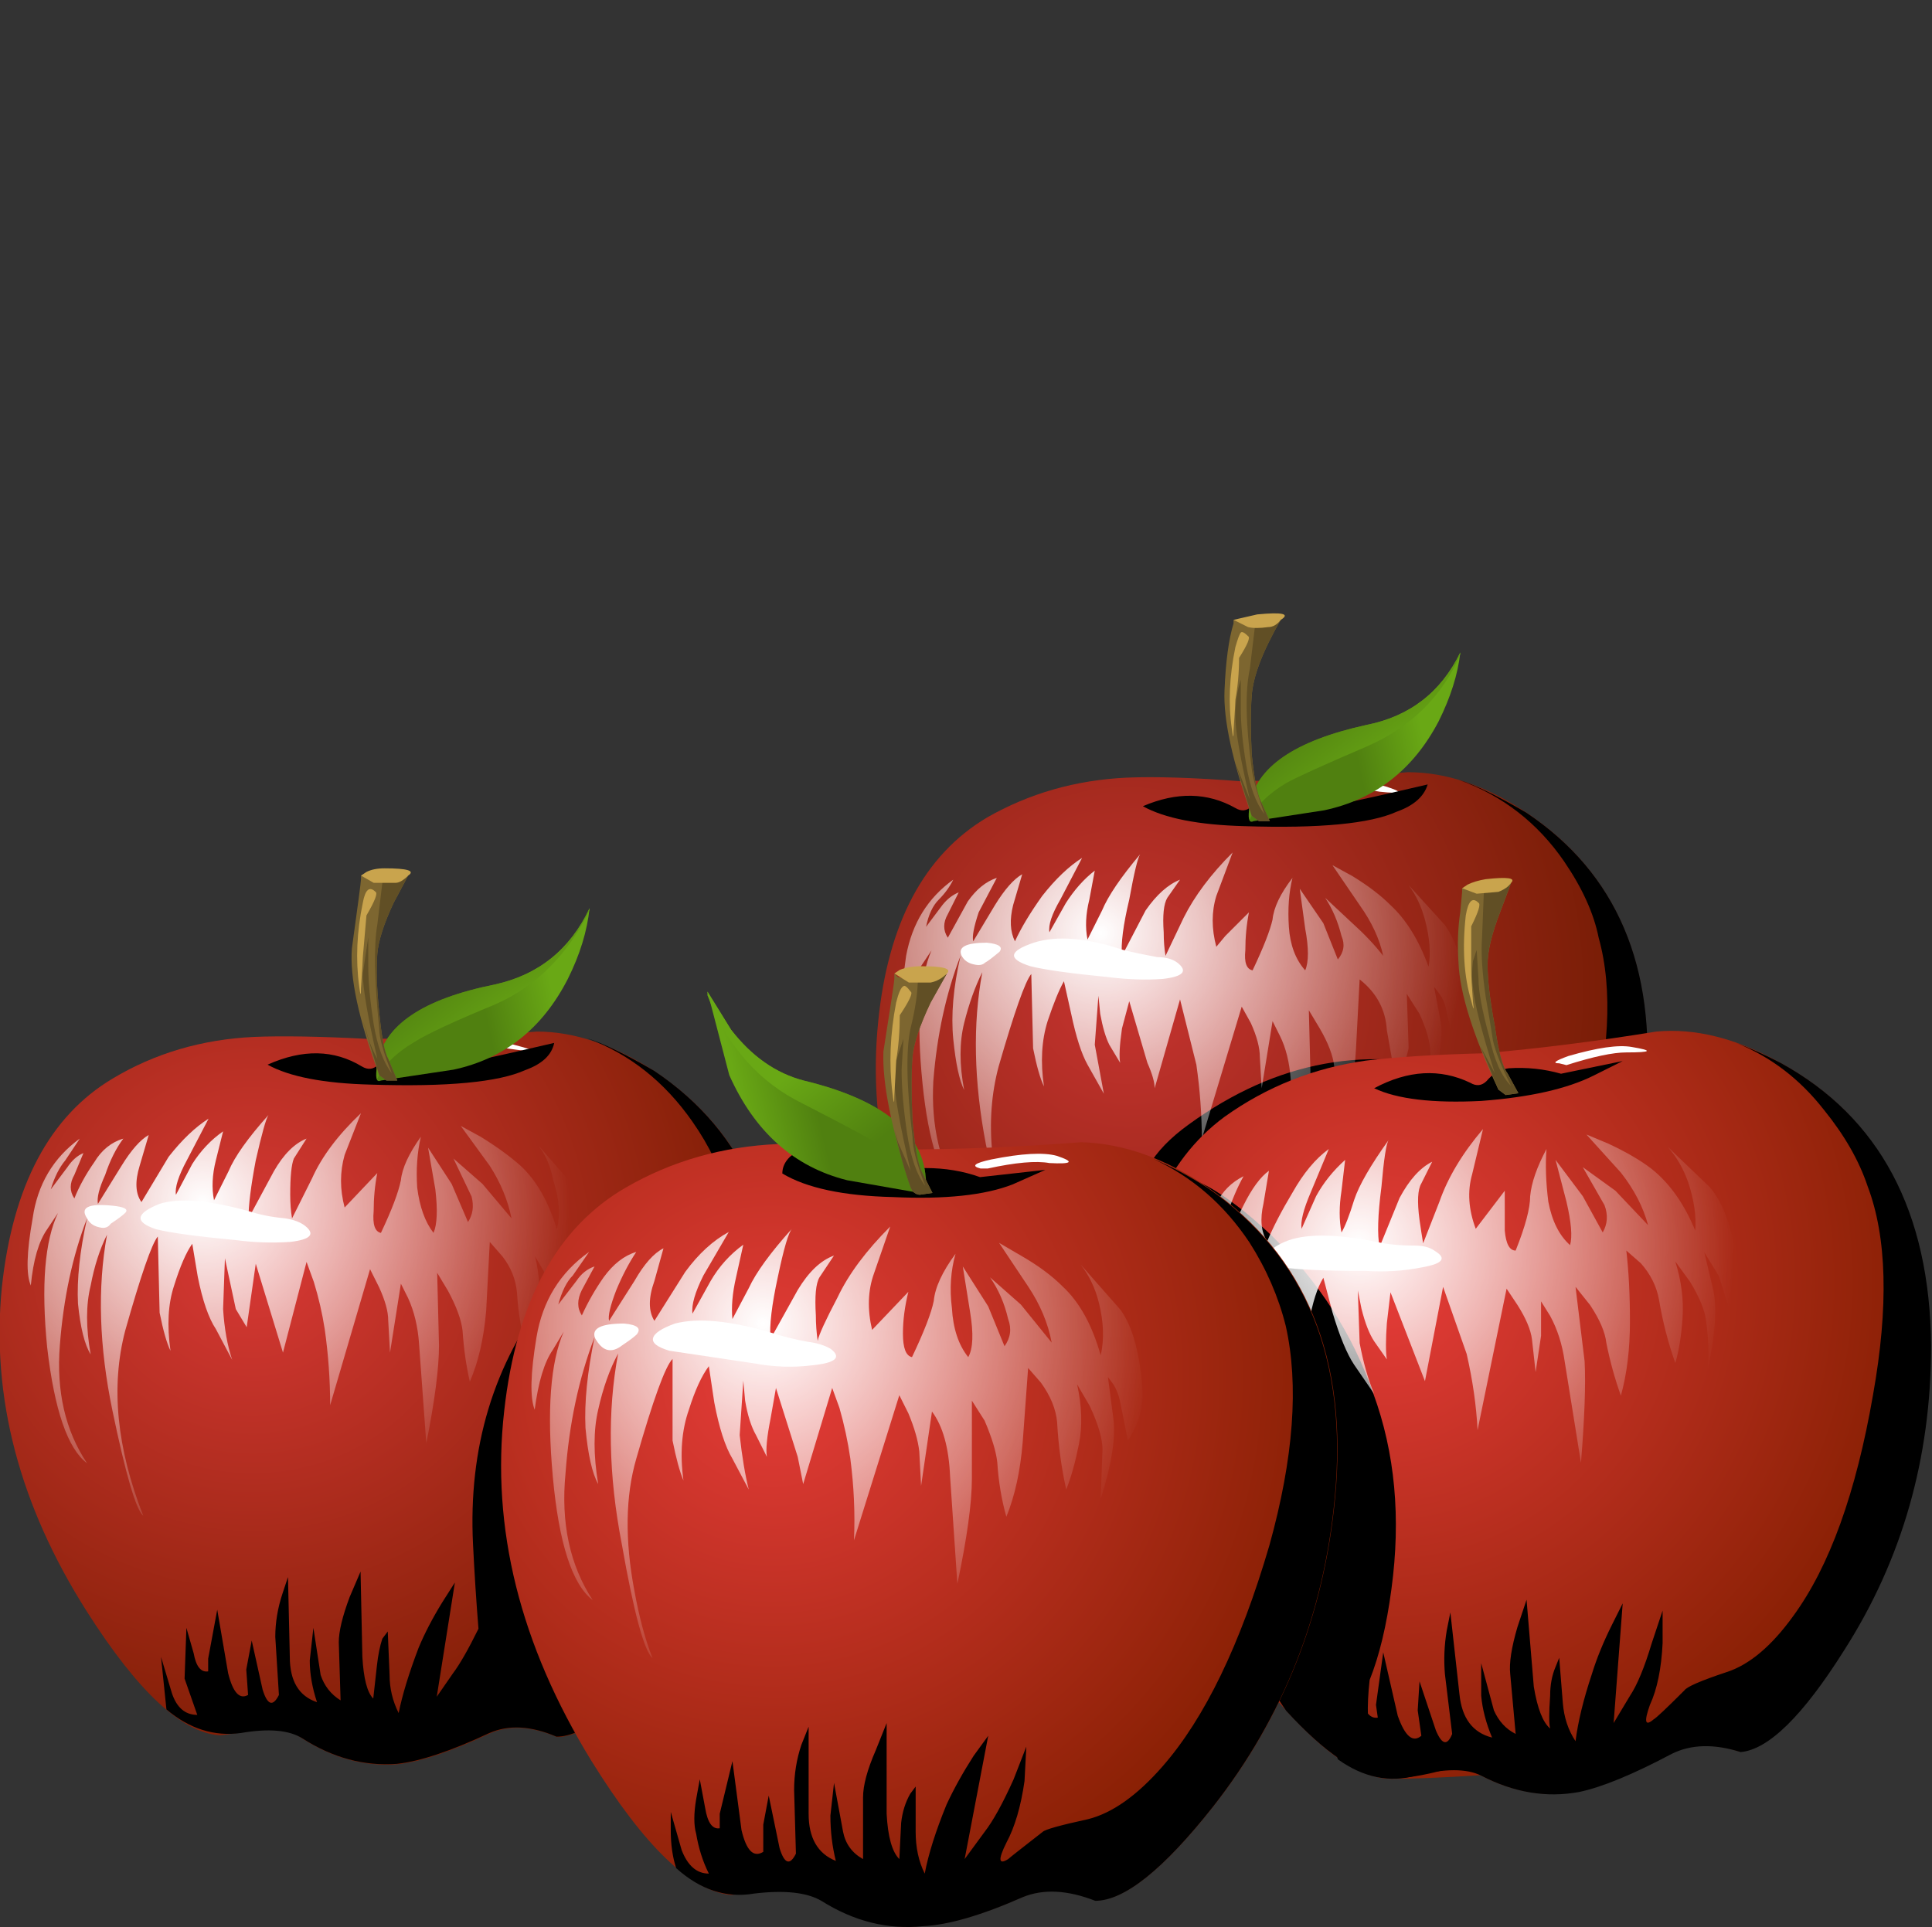 <?xml version='1.0' encoding='utf-8'?>
<svg xmlns="http://www.w3.org/2000/svg" xmlns:xlink="http://www.w3.org/1999/xlink" enable-background="new 0 0 42.6 42.5" version="1.1" viewBox="0 0 42.6 42.5">
<rect x="0" y="0" width="42.6" height="42.5" fill="#333333" stroke="none"/>
<symbol id="ao" viewBox="-0.039 -11.9 16.844 11.9">
			<radialGradient id="af" cx="-1005.7" cy="-1158.5" r="10.833" gradientTransform="matrix(.991 -.133 -.133 -.991 848.91 -1284.5)" gradientUnits="userSpaceOnUse">
			<stop stop-color="#fff" offset="0"/>
			<stop stop-color="#fff" stop-opacity="0" offset="1"/>
		</radialGradient>
		<path d="m15.65-3.55c0.1 0.433 0.083 0.917-0.05 1.45-0.1 0.4-0.267 0.75-0.5 1.05l1.1-1.25c0.333-0.467 0.533-1.2 0.6-2.2 0.034-0.467-0.1-0.933-0.4-1.4l-0.2 1c-0.034 0.2-0.1 0.383-0.2 0.55l-0.15 0.2 0.15-1.15c0.067-0.534-0.05-1.267-0.35-2.2l0.05 1.35c0 0.3-0.117 0.7-0.35 1.2l-0.35 0.6c0.133-0.6 0.15-1.15 0.05-1.65s-0.216-0.917-0.35-1.25c-0.133 0.6-0.217 1.217-0.25 1.85-0.033 0.367-0.183 0.733-0.45 1.1l-0.35 0.4-0.15-2.05c-0.067-0.8-0.217-1.483-0.45-2.05-0.133 0.467-0.216 0.967-0.25 1.5-0.033 0.3-0.15 0.683-0.35 1.15l-0.35 0.55v-2.15c0-0.667-0.133-1.633-0.4-2.9l-0.2 2.95c-0.033 0.8-0.2 1.4-0.5 1.8l-0.3-2.05-0.05 0.95c-0.033 0.3-0.133 0.65-0.3 1.05l-0.25 0.5-1.25-4c0.033 0.733 0 1.483-0.1 2.25-0.067 0.467-0.167 0.933-0.3 1.4l-0.2 0.55-0.8-2.65-0.15 0.75-0.6 1.9-0.15-0.85c-0.1-0.5-0.133-0.85-0.1-1.05l-0.3 0.6c-0.133 0.233-0.233 0.55-0.3 0.95l-0.05 0.55-0.1-1.5c0.066-0.6 0.15-1.1 0.25-1.5l-0.45 0.85c-0.2 0.333-0.367 0.85-0.5 1.55l-0.15 1c-0.2-0.267-0.383-0.667-0.55-1.2-0.2-0.567-0.25-1.217-0.15-1.95-0.1 0.233-0.2 0.6-0.3 1.1v2.25c-0.2-0.2-0.533-1.117-1-2.75-0.3-1.033-0.317-2.25-0.05-3.65 0.133-0.733 0.3-1.35 0.5-1.85-0.233 0.2-0.517 1.25-0.85 3.15-0.367 1.9-0.4 3.65-0.1 5.25-0.233-0.433-0.417-0.95-0.55-1.55-0.133-0.567-0.133-1.25 0-2.05-0.167 0.3-0.283 0.817-0.35 1.55-0.033 0.7 0.05 1.533 0.25 2.5-0.433-1.133-0.7-2.383-0.8-3.75-0.133-1.367 0.117-2.534 0.75-3.5-0.566 0.433-0.933 1.566-1.1 3.4-0.167 1.833-0.066 3.167 0.3 4l-0.3-0.5c-0.233-0.333-0.4-0.883-0.5-1.65-0.133 0.333-0.117 1 0.05 2s0.65 1.783 1.45 2.35l-0.45-0.65c-0.167-0.167-0.3-0.433-0.4-0.8l0.5 0.65c0.133 0.2 0.3 0.333 0.5 0.4l-0.35-0.65c-0.133-0.267-0.133-0.5 0-0.7 0.167 0.367 0.367 0.717 0.6 1.05 0.267 0.367 0.566 0.6 0.9 0.7-0.2-0.3-0.383-0.65-0.55-1.05-0.167-0.433-0.233-0.717-0.2-0.85l0.7 1.1c0.267 0.467 0.534 0.767 0.8 0.9l-0.25-0.9c-0.167-0.467-0.167-0.833 0-1.1l0.85 1.35c0.367 0.5 0.767 0.867 1.2 1.1l-0.7-1.2c-0.233-0.467-0.333-0.817-0.3-1.05l0.5 0.9c0.233 0.4 0.533 0.733 0.9 1l-0.2-0.9c-0.1-0.433-0.133-0.817-0.1-1.15l0.45 0.85c0.2 0.434 0.6 0.983 1.2 1.65-0.1-0.1-0.233-0.55-0.4-1.35-0.167-0.767-0.233-1.333-0.2-1.7l0.75 1.35c0.3 0.5 0.633 0.817 1 0.95l-0.4-0.6c-0.1-0.167-0.133-0.517-0.1-1.05 0-0.233 0.017-0.466 0.05-0.7 0.033 0.167 0.217 0.566 0.55 1.2 0.3 0.633 0.783 1.283 1.45 1.95l-0.45-1.3c-0.167-0.467-0.183-0.983-0.05-1.55l1 1.05c-0.1-0.4-0.15-0.784-0.15-1.15 0-0.4 0.083-0.617 0.25-0.65 0.333 0.7 0.533 1.217 0.6 1.55 0.034 0.367 0.233 0.8 0.6 1.3-0.133-0.467-0.167-0.967-0.1-1.5 0.033-0.567 0.183-1.017 0.45-1.35 0.133 0.233 0.15 0.65 0.05 1.25l-0.2 1.25 0.7-1.1 0.45-1.1c0.167 0.233 0.2 0.483 0.1 0.75-0.1 0.433-0.267 0.817-0.5 1.15l0.85-0.75 0.85-1.05c-0.1 0.534-0.316 1.05-0.65 1.55l-0.8 1.2 0.6-0.35c0.466-0.267 0.85-0.55 1.15-0.85 0.467-0.433 0.817-1.067 1.05-1.9z" clip-rule="evenodd" fill="url(#af)" fill-rule="evenodd"/>
</symbol>
<symbol id="ap" viewBox="0.05 -21.373 18.366 21.172">
		<path d="m16-2.5c-0.696 1.043-1.579 1.81-2.65 2.3 0.5-0.208 1-0.475 1.5-0.8 2.7-1.867 3.867-4.717 3.5-8.55-0.3-3.2-1.417-6.034-3.35-8.5-1.367-1.733-2.45-2.6-3.25-2.6-0.767 0.3-1.433 0.333-2 0.1-1.133-0.5-2.05-0.767-2.75-0.8-0.967-0.1-1.9 0.133-2.8 0.7-0.4 0.233-1.017 0.3-1.85 0.2-0.767-0.133-1.483 0.1-2.15 0.7-0.1 0.3-0.15 0.65-0.15 1.05v0.5l0.3-1.05c0.167-0.433 0.417-0.65 0.75-0.65-0.167 0.333-0.283 0.7-0.35 1.1-0.067 0.233-0.067 0.55 0 0.95l0.1 0.55 0.15-0.8c0.067-0.4 0.2-0.583 0.4-0.55v0.4l0.35 1.45 0.25-1.9c0.133-0.566 0.333-0.767 0.6-0.6v0.75l0.15 0.8 0.3-1.45c0.133-0.433 0.284-0.483 0.45-0.15l-0.05 1.75c0 0.434 0.066 0.85 0.2 1.25l0.2 0.5v-2.4c0-0.667 0.25-1.1 0.75-1.3-0.1 0.4-0.15 0.816-0.15 1.25l0.1 0.9 0.25-1.35c0.067-0.333 0.25-0.583 0.55-0.75v1.7c0 0.333 0.117 0.767 0.35 1.3l0.3 0.75v-2.5c0.033-0.633 0.15-1.05 0.35-1.25l0.05 1c0.033 0.3 0.117 0.567 0.25 0.8l0.15 0.2v-1.25c0-0.433 0.083-0.817 0.25-1.15 0.1 0.533 0.3 1.167 0.6 1.9 0.2 0.433 0.45 0.883 0.75 1.35l0.4 0.55-0.65-3.4 0.55 0.75c0.233 0.3 0.5 0.783 0.8 1.45l0.35 0.9-0.05-0.95c-0.1-0.7-0.267-1.267-0.5-1.7-0.233-0.467-0.216-0.617 0.05-0.45 0.033 0.033 0.35 0.283 0.95 0.75 0.067 0.067 0.483 0.183 1.25 0.35 0.667 0.167 1.35 0.65 2.05 1.45 1.167 1.333 2.15 3.367 2.95 6.1 0.667 2.4 0.817 4.417 0.45 6.05-0.2 0.8-0.533 1.567-1 2.3z" clip-rule="evenodd" fill-rule="evenodd"/>
</symbol>
<symbol id="aq" viewBox="-0.006 -0.55 2.521 0.522">
		<path d="m0.35-0.3c0.8 0.233 1.383 0.316 1.75 0.25 0.6-0.1 0.55-0.15-0.15-0.15-0.367 0-0.917-0.117-1.65-0.35l-0.2 0.05c-0.2 0-0.117 0.067 0.25 0.2z" clip-rule="evenodd" fill="#fff" fill-rule="evenodd"/>
</symbol>
<symbol id="ar" viewBox="0 -1.118 6.85 1.118">
		<path d="m0-0.75c0.933 0.5 1.817 0.55 2.65 0.15 0.167-0.1 0.317-0.083 0.45 0.05 0.167 0.2 0.367 0.316 0.6 0.35 0.5 0.034 0.983-0.017 1.45-0.15l1.7 0.35-0.8-0.4c-0.733-0.367-1.767-0.6-3.1-0.7-1.333-0.067-2.317 0.05-2.95 0.35z" clip-rule="evenodd" fill-rule="evenodd"/>
</symbol>
<symbol id="as" viewBox="-0.029 -11.9 16.074 11.9">
			<radialGradient id="ag" cx="-275.08" cy="-293.51" r="10.369" gradientTransform="matrix(.999 -.035 -.035 -.999 270.1 -306)" gradientUnits="userSpaceOnUse">
			<stop stop-color="#fff" offset="0"/>
			<stop stop-color="#fff" stop-opacity="0" offset="1"/>
		</radialGradient>
		<path d="m15.25-1.6c0.367-0.433 0.617-1.117 0.75-2.05 0.1-0.434 0.033-0.883-0.2-1.35l-0.3 0.95-0.4 0.65 0.25-1.05c0.1-0.5 0.05-1.216-0.15-2.15 0.033 0.367 0.017 0.8-0.05 1.3-0.033 0.3-0.183 0.667-0.45 1.1l-0.4 0.55c0.167-0.533 0.233-1.05 0.2-1.55s-0.1-0.917-0.2-1.25c-0.2 0.567-0.35 1.15-0.45 1.75-0.067 0.367-0.233 0.7-0.5 1l-0.4 0.35c0.066-0.566 0.1-1.217 0.1-1.95 0-0.767-0.083-1.45-0.25-2.05-0.167 0.467-0.3 0.95-0.4 1.45-0.033 0.3-0.183 0.65-0.45 1.05l-0.4 0.5 0.25-2.05c0.034-0.633 0-1.567-0.1-2.8l-0.45 2.8c-0.067 0.467-0.2 0.883-0.4 1.25l-0.25 0.4v-0.95l-0.15-1-0.1 0.9c-0.033 0.267-0.167 0.583-0.4 0.95l-0.3 0.45-0.8-3.9c-0.033 0.667-0.133 1.367-0.3 2.1l-0.65 1.85-0.5-2.6-0.95 2.45-0.1-0.85c-0.033-0.467-0.033-0.8 0-1l-0.35 0.5c-0.133 0.2-0.25 0.5-0.35 0.9l-0.1 0.5 0.05-1.45c0.1-0.533 0.233-1 0.4-1.4l-0.55 0.8c-0.2 0.3-0.4 0.783-0.6 1.45l-0.25 0.95c-0.167-0.267-0.3-0.683-0.4-1.25-0.133-0.533-0.117-1.15 0.05-1.85-0.133 0.2-0.267 0.55-0.4 1.05l-0.25 2.15c-0.167-0.233-0.383-1.15-0.65-2.75-0.3-1.567 0.017-3.283 0.95-5.15-0.233 0.133-0.617 1.1-1.15 2.9-0.533 1.767-0.717 3.417-0.55 4.95l-0.4-1.5c-0.067-0.567 0-1.217 0.2-1.95-0.167 0.267-0.317 0.733-0.45 1.4-0.133 0.7-0.133 1.517 0 2.45-0.333-1.1-0.483-2.317-0.45-3.65s0.383-2.434 1.05-3.3c-0.6 0.4-1.05 1.467-1.35 3.2-0.333 1.733-0.367 3.017-0.1 3.85l-0.25-0.55c-0.167-0.333-0.267-0.867-0.3-1.6-0.167 0.3-0.217 0.933-0.15 1.9 0.067 0.966 0.45 1.75 1.15 2.35l-0.35-0.65c-0.133-0.2-0.25-0.467-0.35-0.8l0.45 0.65c0.133 0.2 0.283 0.35 0.45 0.45l-0.25-0.65c-0.1-0.267-0.083-0.5 0.05-0.7l0.5 1.1c0.167 0.333 0.417 0.583 0.75 0.75-0.167-0.3-0.317-0.65-0.45-1.05-0.1-0.433-0.133-0.717-0.1-0.85l0.55 1.1c0.233 0.467 0.467 0.783 0.7 0.95l-0.15-0.9c-0.1-0.434-0.067-0.784 0.1-1.05 0.167 0.4 0.4 0.85 0.7 1.35 0.3 0.533 0.633 0.933 1 1.2l-0.5-1.2c-0.2-0.467-0.283-0.8-0.25-1l0.4 0.9c0.2 0.367 0.467 0.7 0.8 1l-0.1-0.85c-0.067-0.433-0.067-0.816 0-1.15 0.1 0.167 0.217 0.467 0.35 0.9 0.133 0.4 0.45 0.95 0.95 1.65-0.067-0.1-0.133-0.533-0.2-1.3-0.1-0.767-0.117-1.317-0.05-1.65l0.55 1.35c0.267 0.5 0.566 0.833 0.9 1l-0.3-0.6c-0.1-0.167-0.117-0.5-0.05-1 0.033-0.233 0.067-0.45 0.1-0.65l0.45 1.15c0.233 0.667 0.633 1.333 1.2 2l-0.3-1.25c-0.133-0.467-0.1-0.967 0.1-1.5l0.8 1.05v-1.1c0.033-0.367 0.133-0.55 0.3-0.55 0.267 0.667 0.4 1.167 0.4 1.5 0.034 0.367 0.184 0.8 0.45 1.3-0.033-0.433-0.017-0.917 0.05-1.45 0.1-0.533 0.3-0.933 0.6-1.2 0.067 0.233 0.033 0.633-0.1 1.2l-0.3 1.15 0.75-1 0.55-1c0.133 0.233 0.15 0.483 0.05 0.75l-0.6 1.05 0.9-0.65 0.9-0.95c-0.133 0.5-0.383 0.983-0.75 1.45l-0.95 1.05 0.6-0.25c0.5-0.233 0.9-0.467 1.2-0.7 0.5-0.4 0.9-0.967 1.2-1.7 0.033 0.4-0.033 0.85-0.2 1.35-0.133 0.367-0.316 0.684-0.55 0.95l1.15-1.1z" clip-rule="evenodd" fill="url(#ag)" fill-rule="evenodd"/>
</symbol>
<symbol id="at" viewBox="0 -20.966 16.6 20.716">
		<path d="m12.45-0.8c2.733-1.5 4.117-4.1 4.15-7.8 0-3.1-0.8-5.9-2.4-8.4-1.133-1.8-2.083-2.733-2.85-2.8-0.733 0.233-1.367 0.216-1.9-0.05-1.067-0.566-1.917-0.917-2.55-1.05-0.9-0.167-1.8-0.017-2.7 0.45-0.4 0.2-1 0.2-1.8 0-0.733-0.2-1.45-0.05-2.15 0.45-0.1 0.3-0.167 0.633-0.2 1l-0.05 0.5 0.35-1.05c0.2-0.367 0.483-0.534 0.85-0.5-0.2 0.3-0.367 0.633-0.5 1-0.067 0.233-0.1 0.55-0.1 0.95l0.05 0.5 0.25-0.75c0.1-0.367 0.25-0.533 0.45-0.5l-0.05 0.35 0.2 1.45 0.4-1.75c0.2-0.567 0.417-0.75 0.65-0.55l-0.1 0.7 0.05 0.8 0.45-1.35c0.167-0.4 0.316-0.433 0.45-0.1l-0.2 1.65c-0.034 0.4-0.017 0.8 0.05 1.2l0.1 0.5 0.25-2.25c0.066-0.667 0.367-1.066 0.9-1.2-0.167 0.4-0.267 0.783-0.3 1.15v0.9l0.35-1.3c0.133-0.3 0.333-0.517 0.6-0.65l-0.15 1.65c-0.033 0.3 0.033 0.733 0.2 1.3l0.25 0.75 0.2-2.4c0.1-0.6 0.25-0.983 0.45-1.15-0.033 0.133-0.033 0.433 0 0.9 0 0.3 0.05 0.567 0.15 0.8l0.1 0.25 0.1-1.25c0.033-0.4 0.15-0.75 0.35-1.05 0.067 0.533 0.217 1.15 0.45 1.85 0.133 0.433 0.317 0.883 0.55 1.35l0.3 0.6-0.25-3.3 0.45 0.75c0.2 0.3 0.4 0.783 0.6 1.45l0.3 0.9v-0.9c-0.034-0.7-0.15-1.267-0.35-1.7-0.167-0.467-0.133-0.6 0.1-0.4 0.066 0.033 0.35 0.3 0.85 0.8 0.067 0.1 0.45 0.267 1.15 0.5 0.633 0.2 1.25 0.717 1.85 1.55 1 1.367 1.733 3.4 2.2 6.1 0.433 2.434 0.383 4.35-0.15 5.75-0.233 0.7-0.633 1.4-1.2 2.1-0.667 0.855-1.476 1.472-2.425 1.85 0.391-0.144 0.799-0.327 1.225-0.55z" clip-rule="evenodd" fill-rule="evenodd"/>
</symbol>
<symbol id="au" viewBox="0 -16.457 7 16.457">
		<path d="m1.25-12.15c-0.6 1.767-1.017 5.817-1.25 12.15l0.3-0.15c0.533-0.3 1.117-0.75 1.75-1.35 1.3-1.267 2.233-2.717 2.8-4.35 0.6-1.633 0.767-3.433 0.5-5.4-0.133-1-0.333-1.833-0.6-2.5-0.167-1.5 0.083-2.25 0.75-2.25h1.5l-0.1-0.2c-0.7-0.2-1.267-0.283-1.7-0.25-0.767 0.067-1.684 0.684-2.75 1.85-0.467 0.667-0.867 1.483-1.2 2.45z" clip-rule="evenodd" fill-rule="evenodd"/>
</symbol>
<symbol id="av" viewBox="0 -1.167 7.9 1.167">
		<path d="m0-0.6c0.967 0.434 1.833 0.417 2.6-0.05 0.167-0.1 0.316-0.083 0.45 0.05 0.167 0.167 0.367 0.25 0.6 0.25 0.5 0 0.967-0.083 1.4-0.25 0.2 0 1.15 0.2 2.85 0.6-0.067-0.333-0.333-0.583-0.8-0.75-0.733-0.333-2.15-0.467-4.25-0.4-1.3 0.033-2.25 0.217-2.85 0.55z" clip-rule="evenodd" fill-rule="evenodd"/>
</symbol>
<symbol id="aw" viewBox="0.011 -11.1 15.644 11.1">
			<radialGradient id="ah" cx="-924.86" cy="-1053.3" r="10.1" gradientTransform="matrix(.993 -.121 -.121 -.993 795.77 -1160.3)" gradientUnits="userSpaceOnUse">
			<stop stop-color="#fff" offset="0"/>
			<stop stop-color="#fff" stop-opacity="0" offset="1"/>
		</radialGradient>
		<path d="m15.65-4.1c0.033-0.4-0.083-0.833-0.35-1.3l-0.15 0.95-0.35 0.7 0.15-1.1c0.066-0.467-0.034-1.15-0.3-2.05l0.05 1.25c0 0.3-0.117 0.667-0.35 1.1l-0.35 0.6c0.133-0.566 0.15-1.083 0.05-1.55l-0.25-1.2c-0.167 0.6-0.267 1.184-0.3 1.75-0.033 0.367-0.167 0.7-0.4 1l-0.35 0.4-0.1-1.9c-0.066-0.767-0.217-1.417-0.45-1.95-0.1 0.433-0.167 0.9-0.2 1.4-0.033 0.3-0.167 0.667-0.4 1.1l-0.3 0.5 0.05-2c0-0.633-0.117-1.533-0.35-2.7l-0.2 2.75c-0.033 0.467-0.133 0.883-0.3 1.25l-0.2 0.4-0.3-1.9-0.05 0.9c0 0.233-0.083 0.534-0.25 0.9l-0.25 0.5-1.1-3.75c0 0.7-0.05 1.4-0.15 2.1-0.067 0.434-0.167 0.867-0.3 1.3l-0.2 0.55-0.65-2.5-0.75 2.45-0.25-1.75-0.3 0.5-0.3 1.4-0.05-1.4c0.033-0.533 0.117-1 0.25-1.4l-0.45 0.85c-0.2 0.3-0.367 0.783-0.5 1.45l-0.15 0.9c-0.167-0.233-0.333-0.617-0.5-1.15-0.167-0.5-0.2-1.1-0.1-1.8-0.1 0.2-0.2 0.55-0.3 1.05l-0.05 2.1c-0.167-0.2-0.467-1.067-0.9-2.6-0.4-1.533-0.233-3.233 0.5-5.1-0.2 0.167-0.483 1.133-0.85 2.9s-0.417 3.383-0.15 4.85c-0.2-0.4-0.35-0.867-0.45-1.4-0.133-0.533-0.133-1.167 0-1.9-0.167 0.267-0.283 0.733-0.35 1.4-0.033 0.667 0.05 1.45 0.25 2.35-0.4-1.033-0.65-2.2-0.75-3.5-0.1-1.267 0.15-2.35 0.75-3.25-0.533 0.4-0.9 1.467-1.1 3.2-0.167 1.7-0.066 2.934 0.3 3.7l-0.3-0.45c-0.233-0.333-0.383-0.85-0.45-1.55-0.133 0.3-0.117 0.917 0.05 1.85 0.133 0.933 0.567 1.667 1.3 2.2l-0.4-0.6c-0.167-0.2-0.3-0.467-0.4-0.8l0.45 0.6c0.133 0.2 0.283 0.333 0.45 0.4l-0.25-0.6c-0.133-0.233-0.133-0.45 0-0.65 0.133 0.333 0.317 0.667 0.55 1 0.2 0.333 0.467 0.55 0.8 0.65-0.2-0.267-0.367-0.6-0.5-1-0.167-0.367-0.233-0.633-0.2-0.8l0.65 1.05c0.267 0.433 0.517 0.717 0.75 0.85l-0.25-0.85c-0.133-0.433-0.117-0.767 0.05-1l0.75 1.25c0.367 0.467 0.733 0.817 1.1 1.05l-0.6-1.15c-0.233-0.433-0.333-0.75-0.3-0.95l0.45 0.85c0.233 0.367 0.517 0.667 0.85 0.9l-0.2-0.8c-0.1-0.4-0.117-0.767-0.05-1.1l0.4 0.8c0.167 0.4 0.534 0.917 1.1 1.55-0.067-0.1-0.183-0.517-0.35-1.25-0.133-0.7-0.2-1.233-0.2-1.6l0.7 1.3c0.267 0.467 0.567 0.767 0.9 0.9l-0.35-0.55c-0.067-0.167-0.1-0.5-0.1-1 0-0.233 0.017-0.45 0.05-0.65l0.55 1.1c0.267 0.6 0.717 1.2 1.35 1.8l-0.45-1.15c-0.133-0.467-0.133-0.95 0-1.45l0.9 0.95c-0.066-0.333-0.1-0.684-0.1-1.05-0.033-0.367 0.034-0.566 0.2-0.6 0.3 0.633 0.483 1.117 0.55 1.45 0.034 0.333 0.217 0.733 0.55 1.2-0.1-0.434-0.133-0.9-0.1-1.4 0.067-0.533 0.217-0.95 0.45-1.25 0.1 0.233 0.117 0.633 0.05 1.2l-0.2 1.15 0.65-1 0.45-1.05c0.133 0.2 0.167 0.433 0.1 0.7l-0.5 1.05 0.8-0.7 0.8-0.95c-0.1 0.5-0.3 0.983-0.6 1.45l-0.8 1.1 0.55-0.3c0.433-0.267 0.8-0.533 1.1-0.8 0.433-0.4 0.767-0.983 1-1.75 0.1 0.4 0.066 0.85-0.1 1.35-0.067 0.367-0.2 0.684-0.4 0.95l1-1.15c0.367-0.5 0.55-1.183 0.55-2.05z" clip-rule="evenodd" fill="url(#ah)" fill-rule="evenodd"/>
</symbol>
<symbol id="ax" viewBox="0 -20.011 16.998 20.011">
		<path d="m13.6-0.9c2.533-1.7 3.65-4.333 3.35-7.9-0.233-3-1.233-5.65-3-7.95-1.267-1.667-2.284-2.5-3.05-2.5-0.7 0.3-1.316 0.333-1.85 0.1-1.067-0.5-1.917-0.783-2.55-0.85-0.9-0.067-1.767 0.167-2.6 0.7-0.367 0.233-0.933 0.283-1.7 0.15-0.733-0.1-1.417 0.117-2.05 0.65l-0.15 1.45 0.3-1c0.133-0.4 0.367-0.6 0.7-0.6l-0.35 1 0.05 1.4 0.2-0.7c0.067-0.367 0.2-0.533 0.4-0.5v0.35l0.25 1.35 0.3-1.75c0.133-0.533 0.316-0.733 0.55-0.6l-0.05 0.7 0.15 0.8 0.3-1.35c0.133-0.433 0.284-0.483 0.45-0.15l-0.1 1.6c0 0.4 0.067 0.8 0.2 1.2l0.15 0.45 0.05-2.2c0-0.667 0.25-1.083 0.75-1.25-0.133 0.4-0.2 0.783-0.2 1.15l0.1 0.9 0.2-1.3c0.1-0.3 0.283-0.534 0.55-0.7l-0.05 1.6c0 0.3 0.1 0.717 0.3 1.25l0.3 0.7 0.05-2.35c0.034-0.6 0.133-0.983 0.3-1.15l0.1 0.9c0.033 0.3 0.083 0.55 0.15 0.75l0.15 0.2 0.05-1.2c0-0.367 0.083-0.717 0.25-1.05 0.1 0.5 0.284 1.1 0.55 1.8 0.167 0.4 0.383 0.816 0.65 1.25l0.35 0.55-0.5-3.15 0.45 0.65c0.188 0.25 0.421 0.659 0.7 1.225-0.06 0.743-0.11 1.518-0.15 2.325-0.133 2.667 0.567 4.983 2.1 6.95 0.633 0.8 1.583 0.533 2.85-0.8 0.667-0.667 1.25-1.417 1.75-2.25 0.567 2.267 0.684 4.15 0.35 5.65-0.2 0.733-0.533 1.433-1 2.1-0.767 1.1-1.733 1.867-2.9 2.3 0.433-0.133 1.05-0.433 1.85-0.9z" clip-rule="evenodd" fill-rule="evenodd"/>
</symbol>
<symbol id="ay" viewBox="-0.012 -0.35 2.641 0.356">
		<path d="m2.1-0.05c0.767-0.2 0.7-0.233-0.2-0.1-0.333 0.033-0.867-0.033-1.6-0.2l-0.2 0.05c-0.1 0-0.133 0.017-0.1 0.05 0.067 0.033 0.2 0.067 0.4 0.1 0.767 0.167 1.333 0.2 1.7 0.1z" clip-rule="evenodd" fill="#fff" fill-rule="evenodd"/>
</symbol>
<symbol id="az" viewBox="0.005 -0.4 2.576 0.406">
		<path d="m2.25-0.05c0.5-0.167 0.433-0.233-0.2-0.2-0.367 0.067-0.933 0.017-1.7-0.15h-0.2c-0.267 0.066-0.167 0.15 0.3 0.25 0.833 0.167 1.433 0.2 1.8 0.1z" clip-rule="evenodd" fill="#fff" fill-rule="evenodd"/>
</symbol>
<symbol id="ba" viewBox="0 -1.167 7.85 1.167">
		<path d="m0-0.6c0.933 0.4 1.783 0.383 2.55-0.05 0.167-0.1 0.317-0.083 0.45 0.05 0.167 0.167 0.367 0.25 0.6 0.25 0.5 0 0.967-0.083 1.4-0.25 0.2 0 1.15 0.2 2.85 0.6-0.1-0.333-0.383-0.583-0.85-0.75-0.733-0.333-2.133-0.467-4.2-0.4-1.267 0.033-2.2 0.217-2.8 0.55z" clip-rule="evenodd" fill-rule="evenodd"/>
</symbol>
<symbol id="bb" viewBox="-0.014 -10.9 15.57 10.9">
			<radialGradient id="ai" cx="-923.63" cy="-1051.6" r="10.022" gradientTransform="matrix(.993 -.121 -.12 -.981 796.43 -1145.6)" gradientUnits="userSpaceOnUse">
			<stop stop-color="#fff" offset="0"/>
			<stop stop-color="#fff" stop-opacity="0" offset="1"/>
		</radialGradient>
		<path d="m15.55-4.05c0.034-0.4-0.083-0.817-0.35-1.25l-0.2 0.9c-0.033 0.2-0.1 0.367-0.2 0.5l-0.15 0.2 0.2-1.05c0.033-0.5-0.083-1.183-0.35-2.05 0.067 0.367 0.083 0.783 0.05 1.25 0 0.3-0.1 0.667-0.3 1.1l-0.35 0.55 0.05-1.5-0.3-1.2-0.3 1.7c-0.033 0.566-0.283 1.033-0.75 1.4l-0.1-1.9c-0.033-0.7-0.167-1.333-0.4-1.9-0.1 0.433-0.167 0.9-0.2 1.4-0.033 0.3-0.167 0.65-0.4 1.05l-0.3 0.5 0.05-1.95c-0.033-0.6-0.15-1.483-0.35-2.65l-0.2 2.7c-0.034 0.467-0.133 0.867-0.3 1.2l-0.2 0.4-0.3-1.85-0.05 0.85c0 0.267-0.083 0.583-0.25 0.95l-0.25 0.45-1.1-3.65c0 0.667-0.05 1.35-0.15 2.05l-0.45 1.8-0.7-2.45c0 0.167-0.067 0.4-0.2 0.7l-0.5 1.7-0.2-0.75c-0.067-0.467-0.083-0.783-0.05-0.95l-0.3 0.5c-0.1 0.2-0.183 0.483-0.25 0.85l-0.05 0.5-0.1-1.35 0.25-1.35-0.45 0.8c-0.167 0.3-0.317 0.767-0.45 1.4l-0.2 0.9c-0.133-0.233-0.283-0.6-0.45-1.1-0.167-0.533-0.2-1.133-0.1-1.8-0.1 0.2-0.2 0.55-0.3 1.05l-0.05 2.05c-0.167-0.2-0.467-1.05-0.9-2.55-0.4-1.5-0.233-3.167 0.5-5-0.2 0.167-0.483 1.117-0.85 2.85-0.333 1.733-0.367 3.317-0.1 4.75-0.2-0.4-0.367-0.867-0.5-1.4s-0.133-1.15 0-1.85c-0.133 0.267-0.233 0.733-0.3 1.4-0.066 0.667 0 1.433 0.2 2.3-0.4-1.033-0.65-2.183-0.75-3.45-0.067-1.233 0.183-2.3 0.75-3.2-0.533 0.433-0.883 1.483-1.05 3.15s-0.083 2.883 0.25 3.65l-0.3-0.45c-0.2-0.333-0.35-0.85-0.45-1.55-0.1 0.3-0.083 0.917 0.05 1.85 0.167 0.9 0.6 1.6 1.3 2.1-0.1-0.2-0.233-0.383-0.4-0.55s-0.283-0.417-0.35-0.75l0.45 0.6c0.133 0.167 0.283 0.283 0.45 0.35l-0.3-0.6c-0.133-0.233-0.133-0.45 0-0.65l0.55 1c0.233 0.333 0.5 0.55 0.8 0.65l-0.5-0.95c-0.133-0.4-0.184-0.667-0.15-0.8l0.6 1c0.267 0.433 0.517 0.717 0.75 0.85l-0.25-0.85c-0.1-0.4-0.083-0.733 0.05-1 0.167 0.367 0.417 0.783 0.75 1.25 0.367 0.467 0.733 0.817 1.1 1.05l-0.6-1.15c-0.233-0.4-0.333-0.7-0.3-0.9l0.45 0.8c0.233 0.367 0.5 0.667 0.8 0.9l-0.15-0.8c-0.1-0.4-0.117-0.767-0.05-1.1l0.4 0.8c0.167 0.4 0.517 0.917 1.05 1.55-0.066-0.1-0.167-0.517-0.3-1.25-0.167-0.7-0.233-1.217-0.2-1.55l0.65 1.25c0.3 0.433 0.617 0.717 0.95 0.85l-0.35-0.5c-0.1-0.167-0.133-0.483-0.1-0.95 0-0.233 0.017-0.45 0.05-0.65l0.5 1.05c0.3 0.6 0.75 1.2 1.35 1.8l-0.45-1.2c-0.133-0.433-0.133-0.9 0-1.4l0.25 0.3 0.65 0.65c-0.066-0.333-0.1-0.684-0.1-1.05-0.034-0.333 0.033-0.517 0.2-0.55 0.3 0.633 0.483 1.1 0.55 1.4 0.033 0.333 0.216 0.717 0.55 1.15-0.1-0.4-0.133-0.85-0.1-1.35s0.184-0.9 0.45-1.2c0.1 0.233 0.1 0.617 0 1.15l-0.15 1.1 0.65-0.95 0.4-1c0.167 0.2 0.2 0.417 0.1 0.65-0.1 0.4-0.25 0.75-0.45 1.05l0.75-0.7c0.333-0.3 0.617-0.6 0.85-0.9-0.1 0.467-0.317 0.934-0.65 1.4l-0.75 1.1 0.55-0.3c0.434-0.267 0.783-0.533 1.05-0.8 0.433-0.4 0.783-0.966 1.05-1.7 0.067 0.367 0.033 0.8-0.1 1.3-0.1 0.367-0.25 0.684-0.45 0.95l1-1.1c0.333-0.467 0.533-1.15 0.6-2.05z" clip-rule="evenodd" fill="url(#ai)" fill-rule="evenodd"/>
</symbol>
<symbol id="bc" viewBox="0 -19.624 16.848 19.624">
		<path d="m8.375-17.75c0.122 0.138 0.263 0.289 0.425 0.45-0.047 0.029-0.098 0.063-0.15 0.1-0.029-0.092-0.063-0.175-0.1-0.25-0.064-0.128-0.123-0.228-0.175-0.3zm-0.2 0.85c-0.169 0.107-0.336 0.216-0.5 0.325l-0.175-1.225 0.5 0.65c0.054 0.072 0.112 0.155 0.175 0.25zm-2.675 0.2c0.033-0.6 0.133-0.983 0.3-1.15l0.1 0.9c0.033 0.267 0.083 0.5 0.15 0.7l0.15 0.25 0.05-1.2c0-0.367 0.083-0.7 0.25-1 0.1 0.467 0.283 1.034 0.55 1.7 0.036 0.086 0.078 0.169 0.125 0.25-0.588 0.393-1.155 0.792-1.7 1.2l0.025-1.65zm8 15.8c2.5-1.667 3.6-4.25 3.3-7.75-0.233-2.934-1.216-5.533-2.95-7.8-1.267-1.6-2.267-2.4-3-2.4-0.7 0.267-1.317 0.283-1.85 0.05-1.067-0.467-1.917-0.733-2.55-0.8-0.9-0.1-1.767 0.117-2.6 0.65-0.333 0.233-0.9 0.284-1.7 0.15-0.7-0.1-1.367 0.117-2 0.65l-0.15 1.4 0.3-0.95c0.133-0.4 0.367-0.6 0.7-0.6l-0.35 1 0.05 1.35 0.2-0.7c0.067-0.367 0.184-0.533 0.35-0.5v0.35l0.3 1.35 0.25-1.7c0.133-0.533 0.333-0.733 0.6-0.6l-0.05 0.7 0.15 0.75 0.3-1.3c0.133-0.4 0.267-0.45 0.4-0.15l-0.05 1.6c0 0.4 0.05 0.783 0.15 1.15l0.15 0.45 0.05-2.2c0-0.633 0.25-1.033 0.75-1.2-0.1 0.4-0.15 0.784-0.15 1.15l0.05 0.85 0.25-1.25c0.067-0.3 0.233-0.533 0.5-0.7v1.55c-0.033 0.3 0.05 0.717 0.25 1.25l0.1 0.2c-0.137 0.102-0.271 0.202-0.4 0.3-2.467 1.934-2.684 3.633-0.65 5.1 2.433 1.767 5 2.233 7.7 1.4 1.333-0.4 2.434-0.983 3.3-1.75 0.6 2.233 0.7 4.067 0.3 5.5-0.133 0.667-0.45 1.367-0.95 2.1-0.733 1.067-1.7 1.817-2.9 2.25 0.433-0.133 1.05-0.433 1.85-0.9z" clip-rule="evenodd" fill-rule="evenodd"/>
</symbol>
<symbol id="bd" viewBox="0.017 -0.35 2.399 0.356">
		<path d="m2.05-0.05c0.533-0.167 0.483-0.217-0.15-0.15-0.333 0.067-0.867 0.017-1.6-0.15h-0.2c-0.167 0.033-0.083 0.1 0.25 0.2 0.767 0.167 1.333 0.2 1.7 0.1z" clip-rule="evenodd" fill="#fff" fill-rule="evenodd"/>
</symbol>
<symbol id="bj" viewBox="0 -1.268 7.25 1.238">
		<path d="m7.25-0.5l-0.9-0.4c-0.767-0.3-1.867-0.417-3.3-0.35-1.367 0.033-2.383 0.25-3.05 0.65 0 0.167 0.067 0.317 0.2 0.45 0.2 0.2 0.55 0.15 1.05-0.15 0.2-0.133 0.617-0.2 1.25-0.2 0.333 0 0.817 0.017 1.45 0.05 0.533 0 1.033-0.083 1.5-0.25l1.8 0.2z" clip-rule="evenodd" fill-rule="evenodd"/>
</symbol>
		<radialGradient id="aj" cx="30.516" cy="-11.79" r="15.212" gradientTransform="matrix(.618 .509 .508 -.616 11.983 -.998)" gradientUnits="userSpaceOnUse">
		<stop stop-color="#C73431" offset="0"/>
		<stop stop-color="#6E1A00" offset="1"/>
	</radialGradient>
	<path d="m33.64 17.91c2 1.333 2.88 3.4 2.64 6.2-0.187 2.347-0.973 4.427-2.359 6.24-1.014 1.279-1.813 1.92-2.4 1.92-0.56-0.213-1.054-0.227-1.48-0.04-0.853 0.373-1.532 0.587-2.039 0.641-0.721 0.079-1.414-0.094-2.08-0.521-0.773-0.026-1.373-0.066-1.8-0.12-0.827-0.054-1.8-0.933-2.921-2.64-1.466-2.294-2.079-4.641-1.839-7.04 0.213-2.187 1.013-3.693 2.4-4.52 0.933-0.534 1.96-0.827 3.08-0.88 0.64-0.027 1.48 0 2.52 0.08 1.2-0.027 2.427-0.094 3.68-0.2 0.851 0 1.718 0.293 2.598 0.88z" clip-rule="evenodd" fill="url(#aj)" fill-rule="evenodd"/>
		<use transform="matrix(.8 0 0 -.8 28.9 17.3)" x="0.017" y="-0.35" width="2.399" height="0.356" enable-background="new" opacity=".609" xlink:href="#bd"/>
		<use transform="matrix(.8 0 0 -.8 22.85 17.2)" y="-19.624" width="16.848" height="19.624" enable-background="new" opacity=".172" xlink:href="#bc"/>
		<use transform="matrix(.8 0 0 -.8 19.9 18.8)" x="-0.014" y="-10.9" width="15.57" height="10.9" enable-background="new" opacity=".359" xlink:href="#bb"/>
		<use transform="matrix(.8 0 0 -.8 25.2 17.3)" y="-1.167" width="7.85" height="1.167" enable-background="new" opacity=".309" xlink:href="#ba"/>
		<linearGradient id="ak" x1="39.16" x2="37.285" y1="3.048" y2="3.47" gradientTransform="matrix(.8 0 0 .8 6.1035e-5 13.55)" gradientUnits="userSpaceOnUse">
		<stop stop-color="#69A815" offset="0"/>
		<stop stop-color="#508010" offset="1"/>
	</linearGradient>
	<path d="m32.199 14.39c-0.053 0.48-0.213 0.987-0.479 1.521-0.56 1.066-1.399 1.72-2.521 1.959l-1.56 0.24c-0.106 0.053-0.133-0.067-0.08-0.36 0.133-0.826 0.987-1.413 2.561-1.76 0.959-0.187 1.653-0.72 2.079-1.6z" clip-rule="evenodd" fill="url(#ak)" fill-rule="evenodd"/>
		<linearGradient id="al" x1="38.181" x2="36.436" y1="4.4" y2="2.196" gradientTransform="matrix(.8 0 0 .8 6.1035e-5 13.55)" gradientUnits="userSpaceOnUse">
		<stop stop-color="#69A815" offset="0"/>
		<stop stop-color="#508010" offset="1"/>
	</linearGradient>
	<path d="m30.12 15.99c0.959-0.187 1.653-0.72 2.079-1.6v0.04c-0.399 0.934-1.093 1.613-2.079 2.04-0.934 0.4-1.521 0.667-1.761 0.8-0.399 0.24-0.667 0.507-0.8 0.8-0.026-0.027-0.026-0.133 0-0.32 0.133-0.827 0.988-1.414 2.561-1.76z" clip-rule="evenodd" fill="url(#al)" fill-rule="evenodd"/>
	<path d="m25.96 21.23c0.239 0.187 0.133 0.307-0.32 0.359-0.374 0.027-0.773 0.014-1.2-0.04-0.826-0.08-1.4-0.16-1.72-0.24-0.507-0.16-0.48-0.334 0.08-0.521 0.507-0.16 1.16-0.106 1.96 0.16 0.213 0.054 0.467 0.106 0.76 0.16 0.187 2e-3 0.333 0.042 0.44 0.122z" clip-rule="evenodd" fill="#fff" fill-rule="evenodd"/>
	<path d="m21.76 20.79c0.267 0.027 0.36 0.093 0.279 0.2-0.16 0.133-0.266 0.213-0.319 0.24-0.054 0.053-0.134 0.066-0.24 0.04-0.133-0.026-0.227-0.093-0.28-0.2-0.08-0.187 0.107-0.28 0.56-0.28z" clip-rule="evenodd" fill="#fff" fill-rule="evenodd"/>
	<path d="m27.6 15.35c-0.026 0.32-0.026 0.747 0 1.28 0.053 0.533 0.12 0.88 0.2 1.04l0.2 0.44h-0.24l-0.16-0.12c-0.427-1.2-0.627-2.12-0.6-2.76 0.026-0.64 0.093-1.134 0.199-1.48v-0.08l0.521 0.08c0.293 0 0.467-0.027 0.52-0.08-0.4 0.693-0.614 1.253-0.64 1.68z" clip-rule="evenodd" fill="#7D6630" fill-rule="evenodd"/>
	<path d="m28.239 13.67c-0.399 0.693-0.613 1.253-0.64 1.68-0.026 0.32-0.026 0.747 0 1.28 0.053 0.533 0.12 0.88 0.2 1.04l0.2 0.44h-0.24l-0.16-0.12-0.36-1.16 0.32 0.8c-0.213-0.907-0.32-1.52-0.32-1.84 0-0.293 0.04-0.56 0.12-0.8v0.64c0 0.347 0.04 0.76 0.12 1.24s0.213 0.84 0.399 1.08c-0.159-0.454-0.253-0.787-0.279-1-0.134-0.987-0.146-1.72-0.04-2.2l0.12-1h0.04c0.294 0 0.468-0.027 0.52-0.08z" clip-rule="evenodd" fill="#614F25" fill-rule="evenodd"/>
	<path d="m27.52 14.03c0.054 0.027-0.013 0.187-0.199 0.48 0 0.32-0.027 0.627-0.081 0.92 0 0.053-0.013 0.28-0.04 0.68 0 0.187-0.013 0.173-0.039-0.04-0.081-0.56-0.054-1.16 0.079-1.8 0.054-0.187 0.094-0.293 0.12-0.32 0.027-0.027 0.079 0 0.16 0.08z" clip-rule="evenodd" fill="#C9A44D" fill-rule="evenodd"/>
	<path d="m27.96 13.83c-0.187 0.026-0.334 0.026-0.44 0l-0.32-0.16 0.521-0.12c0.56-0.054 0.733-0.013 0.52 0.12-0.081 0.106-0.175 0.16-0.281 0.16z" clip-rule="evenodd" fill="#C9A44D" fill-rule="evenodd"/>
		<radialGradient id="am" cx="16.522" cy="9.129" r="15.416" gradientTransform="matrix(.618 .509 .509 -.618 -9.285 24.825)" gradientUnits="userSpaceOnUse">
		<stop stop-color="#D93936" offset="0"/>
		<stop stop-color="#781C00" offset="1"/>
	</radialGradient>
	<path d="m8.08 22.91c1.227 0 2.48-0.054 3.76-0.16 0.827 0 1.693 0.293 2.6 0.88 2.027 1.359 2.92 3.466 2.681 6.319-0.187 2.4-0.987 4.521-2.4 6.36-1.013 1.333-1.827 2-2.44 2-0.56-0.24-1.053-0.268-1.48-0.08-0.854 0.399-1.533 0.627-2.04 0.68-0.721 0.054-1.414-0.133-2.08-0.56-0.267-0.187-0.587-0.253-0.96-0.2-0.533 0.08-0.827 0.12-0.88 0.12-0.827-0.054-1.8-0.96-2.92-2.72-1.493-2.348-2.12-4.733-1.88-7.16 0.24-2.24 1.053-3.773 2.44-4.601 0.933-0.56 1.974-0.866 3.12-0.92 0.612-0.025 1.439-0.012 2.479 0.042z" clip-rule="evenodd" fill="url(#am)" fill-rule="evenodd"/>
		<use transform="matrix(.8 0 0 -.8 9.65 23)" x="-0.012" y="-0.35" width="2.641" height="0.356" enable-background="new" opacity=".609" xlink:href="#ay"/>
		<use transform="matrix(.8 0 0 -.8 3.55 22.9)" y="-20.011" width="16.998" height="20.011" enable-background="new" opacity=".172" xlink:href="#ax"/>
		<use transform="matrix(.8 0 0 -.8 .6 24.55)" x="0.011" y="-11.1" width="15.644" height="11.1" enable-background="new" opacity=".359" xlink:href="#aw"/>
		<use transform="matrix(.8 0 0 -.8 5.9 23)" y="-1.167" width="7.9" height="1.167" enable-background="new" opacity=".309" xlink:href="#av"/>
		<linearGradient id="an" x1="15.175" x2="13.274" y1="10.148" y2="10.57" gradientTransform="matrix(.8 0 0 .8 6.1035e-5 13.55)" gradientUnits="userSpaceOnUse">
		<stop stop-color="#69A815" offset="0"/>
		<stop stop-color="#508010" offset="1"/>
	</linearGradient>
	<path d="m13 20.03c-0.054 0.507-0.213 1.026-0.48 1.56-0.56 1.093-1.4 1.76-2.52 2l-1.6 0.24c-0.106 0.053-0.133-0.067-0.08-0.36 0.134-0.854 1-1.44 2.6-1.76 0.96-0.214 1.653-0.773 2.08-1.68z" clip-rule="evenodd" fill="url(#an)" fill-rule="evenodd"/>
		<linearGradient id="be" x1="14.177" x2="12.409" y1="11.524" y2="9.294" gradientTransform="matrix(.8 0 0 .8 6.1035e-5 13.55)" gradientUnits="userSpaceOnUse">
		<stop stop-color="#69A815" offset="0"/>
		<stop stop-color="#508010" offset="1"/>
	</linearGradient>
	<path d="m10.92 21.71c0.96-0.214 1.653-0.773 2.08-1.68v0.04c-0.48 0.986-1.174 1.68-2.08 2.08-0.907 0.374-1.507 0.653-1.8 0.84-0.4 0.24-0.666 0.507-0.8 0.8-0.026-0.026-0.026-0.133 0-0.319 0.134-0.855 1-1.442 2.6-1.761z" clip-rule="evenodd" fill="url(#be)" fill-rule="evenodd"/>
	<path d="m6.72 27.029c0.24 0.188 0.134 0.307-0.32 0.36-0.4 0.026-0.8 0.014-1.2-0.04-0.854-0.08-1.439-0.16-1.76-0.24-0.48-0.16-0.453-0.347 0.08-0.56 0.426-0.134 1.08-0.08 1.96 0.16 0.24 0.079 0.507 0.133 0.8 0.159 0.187 0.028 0.333 0.081 0.44 0.161z" clip-rule="evenodd" fill="#fff" fill-rule="evenodd"/>
	<path d="m2.48 26.59c0.267 0.026 0.36 0.08 0.28 0.16-0.054 0.053-0.16 0.133-0.32 0.239-0.053 0.08-0.133 0.106-0.24 0.08-0.133-0.026-0.227-0.093-0.28-0.2-0.16-0.239 0.026-0.333 0.56-0.279z" clip-rule="evenodd" fill="#fff" fill-rule="evenodd"/>
	<path d="m8.56 23.35l0.2 0.48h-0.24l-0.16-0.12c-0.453-1.228-0.653-2.16-0.6-2.8 0.133-0.96 0.2-1.467 0.2-1.52v-0.08l0.48 0.08c0.32 0 0.506-0.027 0.56-0.08l-0.32 0.6c-0.213 0.453-0.334 0.827-0.36 1.12-0.026 0.347-0.013 0.773 0.04 1.28 0.053 0.559 0.12 0.907 0.2 1.04z" clip-rule="evenodd" fill="#7D6630" fill-rule="evenodd"/>
	<path d="m9 19.31l-0.32 0.6c-0.213 0.453-0.334 0.827-0.36 1.12-0.026 0.347-0.013 0.773 0.04 1.28 0.053 0.56 0.12 0.907 0.2 1.04l0.2 0.48h-0.24l-0.16-0.12-0.36-1.2 0.08 0.24c0.053 0.213 0.133 0.413 0.24 0.6-0.214-0.934-0.32-1.56-0.32-1.88l0.12-0.8v0.641c0 0.346 0.041 0.773 0.12 1.28 0.08 0.479 0.214 0.84 0.4 1.08-0.186-0.453-0.28-0.787-0.28-1-0.106-1.067-0.12-1.827-0.04-2.28l0.12-1c0.32-1e-3 0.506-0.028 0.56-0.081z" clip-rule="evenodd" fill="#614F25" fill-rule="evenodd"/>
	<path d="m8.28 19.669c0.053 0.027-0.013 0.2-0.2 0.52l-0.08 0.921c0 0.053-0.013 0.28-0.04 0.68 0 0.187-0.014 0.173-0.04-0.04-0.08-0.586-0.053-1.2 0.08-1.84 0.053-0.293 0.146-0.373 0.28-0.241z" clip-rule="evenodd" fill="#C9A44D" fill-rule="evenodd"/>
	<path d="m8.72 19.47h-0.48l-0.28-0.16 0.12-0.08c0.106-0.054 0.24-0.08 0.4-0.08 0.507 0 0.68 0.053 0.52 0.16-0.107 0.107-0.2 0.16-0.28 0.16z" clip-rule="evenodd" fill="#C9A44D" fill-rule="evenodd"/>
		<radialGradient id="bf" cx="41.86" cy="-6.457" r="15.838" gradientTransform="matrix(.659 .453 .453 -.659 5.855 5.037)" gradientUnits="userSpaceOnUse">
		<stop stop-color="#E63C39" offset="0"/>
		<stop stop-color="#821E00" offset="1"/>
	</radialGradient>
	<path d="m32.72 23.229c1.227-0.106 2.493-0.267 3.8-0.479 0.854-0.08 1.76 0.146 2.72 0.68 2.187 1.2 3.294 3.28 3.32 6.24 0 2.479-0.64 4.72-1.92 6.72-0.906 1.439-1.667 2.187-2.28 2.239-0.587-0.187-1.094-0.173-1.521 0.041-0.853 0.453-1.532 0.732-2.039 0.84-0.721 0.133-1.44 0.013-2.16-0.36-0.827 0.053-1.467 0.08-1.92 0.08-0.827 0.027-1.894-0.813-3.2-2.52-1.733-2.268-2.586-4.653-2.56-7.16 0.026-2.294 0.706-3.934 2.04-4.92 0.934-0.667 1.973-1.08 3.12-1.24 0.666-0.08 1.532-0.134 2.6-0.161z" clip-rule="evenodd" fill="url(#bf)" fill-rule="evenodd"/>
		<use transform="matrix(.8 0 0 -.8 26.4 26.05)" y="-16.457" width="7" height="16.457" enable-background="new" opacity=".238" xlink:href="#au"/>
		<use transform="matrix(.8 0 0 -.8 29.3 22.8)" y="-20.966" width="16.6" height="20.716" enable-background="new" opacity=".172" xlink:href="#at"/>
		<use transform="matrix(.8 0 0 -.8 25.5 24.9)" x="-0.029" y="-11.9" width="16.074" height="11.9" enable-background="new" opacity=".359" xlink:href="#as"/>
		<use transform="matrix(.8 0 0 -.8 30.3 23.4)" y="-1.118" width="6.85" height="1.118" enable-background="new" opacity=".309" xlink:href="#ar"/>
	<path d="m31.64 27.59c0.267 0.16 0.173 0.279-0.28 0.359-0.399 0.08-0.813 0.107-1.239 0.08-0.881 0-1.494-0.026-1.841-0.08-0.24-0.053-0.346-0.133-0.319-0.239 0-0.106 0.119-0.214 0.36-0.32 0.426-0.187 1.105-0.187 2.039 0 0.24 0.054 0.52 0.08 0.84 0.08 0.187 0 0.333 0.04 0.44 0.12z" clip-rule="evenodd" fill="#fff" fill-rule="evenodd"/>
	<path d="m27.279 27.47c0.268 0 0.36 0.066 0.28 0.2-0.134 0.133-0.227 0.227-0.28 0.279-0.053 0.054-0.146 0.08-0.279 0.08-0.107-0.026-0.2-0.093-0.28-0.199-0.134-0.187 0.053-0.307 0.559-0.36z" clip-rule="evenodd" fill="#fff" fill-rule="evenodd"/>
		<use transform="matrix(.8 0 0 -.8 34.3 23.05)" x="-0.006" y="-0.55" width="2.521" height="0.522" enable-background="new" opacity=".609" xlink:href="#aq"/>
	<path d="m33.039 24.029c-0.56-1.199-0.853-2.133-0.88-2.799-0.026-0.4-0.013-0.773 0.04-1.12l0.04-0.44v-0.08l0.521 0.041c0.319-0.054 0.506-0.107 0.56-0.16l-0.24 0.64c-0.187 0.479-0.279 0.866-0.279 1.16 0 0.347 0.053 0.8 0.16 1.36 0.079 0.56 0.173 0.906 0.279 1.04l0.24 0.439-0.28 0.04-0.161-0.121z" clip-rule="evenodd" fill="#7D6630" fill-rule="evenodd"/>
	<path d="m33.319 19.47l-0.24 0.64c-0.187 0.479-0.279 0.866-0.279 1.16 0 0.347 0.053 0.8 0.16 1.36 0.079 0.56 0.173 0.906 0.279 1.04l0.24 0.439-0.28 0.04-0.16-0.12-0.399-0.96 0.32 0.601c-0.294-0.934-0.453-1.561-0.48-1.88-0.027-0.187-0.027-0.386 0-0.6l0.08-0.24 0.04 0.64c0 0.267 0.079 0.694 0.239 1.28 0.107 0.507 0.268 0.867 0.48 1.08-0.213-0.426-0.347-0.76-0.399-1-0.054-0.346-0.107-0.666-0.16-0.959-0.081-0.56-0.107-1-0.081-1.32l0.041-1.04h0.04c0.319-0.055 0.506-0.108 0.559-0.161z" clip-rule="evenodd" fill="#614F25" fill-rule="evenodd"/>
	<path d="m32.6 19.91c0.053 0.027 0 0.2-0.16 0.52v0.96c0 0.133 0.013 0.374 0.04 0.72 0.027 0.187 0.013 0.174-0.04-0.04-0.16-0.533-0.2-1.16-0.12-1.88 0.053-0.32 0.146-0.414 0.28-0.28z" clip-rule="evenodd" fill="#C9A44D" fill-rule="evenodd"/>
	<path d="m33.039 19.669l-0.479 0.041-0.32-0.121 0.12-0.08c0.106-0.053 0.24-0.093 0.4-0.12 0.479-0.053 0.666-0.027 0.56 0.08-0.054 0.081-0.147 0.148-0.281 0.2z" clip-rule="evenodd" fill="#C9A44D" fill-rule="evenodd"/>
		<radialGradient id="bg" cx="29.822" cy="2.312" r="16.552" gradientTransform="matrix(.611 .516 .516 -.611 -2.385 16.377)" gradientUnits="userSpaceOnUse">
		<stop stop-color="#E63C39" offset="0"/>
		<stop stop-color="#821E00" offset="1"/>
	</radialGradient>
	<path d="m19.839 25.35c1.307 0 2.64-0.054 4-0.16 0.934 0.027 1.867 0.36 2.8 1 2.16 1.493 3.094 3.773 2.8 6.84-0.24 2.56-1.133 4.827-2.68 6.8-1.094 1.387-1.96 2.08-2.6 2.08-0.613-0.239-1.147-0.267-1.601-0.08-0.907 0.4-1.64 0.613-2.2 0.641-0.773 0.08-1.521-0.107-2.24-0.561-0.294-0.187-0.627-0.267-1-0.239-0.614 0.079-0.947 0.119-1 0.119-0.88-0.079-1.907-1.066-3.08-2.96-1.573-2.56-2.213-5.133-1.92-7.72 0.267-2.399 1.16-4.04 2.68-4.92 1.013-0.586 2.133-0.906 3.36-0.96 0.668-1e-3 1.562 0.04 2.681 0.12z" clip-rule="evenodd" fill="url(#bg)" fill-rule="evenodd"/>
		<use transform="matrix(.8 0 0 -.8 14.75 25.4)" x="0.05" y="-21.373" width="18.366" height="21.172" enable-background="new" opacity=".172" xlink:href="#ap"/>
		<use transform="matrix(.8 0 0 -.8 11.75 27.05)" x="-0.039" y="-11.9" width="16.844" height="11.9" enable-background="new" opacity=".359" xlink:href="#ao"/>
		<use transform="matrix(.8 0 0 -.8 17.25 25.4)" y="-1.268" width="7.25" height="1.238" enable-background="new" opacity=".309" xlink:href="#bj"/>
		<linearGradient id="bh" x1="16.654" x2="18.661" y1="18.131" y2="18.131" gradientTransform="matrix(.777 -.189 .189 .777 0 13.55)" gradientUnits="userSpaceOnUse">
		<stop stop-color="#69A815" offset="0"/>
		<stop stop-color="#508010" offset="1"/>
	</linearGradient>
	<path d="m15.6 21.87l0.52 0.84c0.454 0.586 0.987 0.96 1.601 1.12 1.653 0.399 2.546 1.08 2.68 2.039 0.053 0.374 0.013 0.521-0.121 0.44l-1.6-0.28c-1.172-0.293-2.04-1.066-2.6-2.319l-0.48-1.84z" clip-rule="evenodd" fill="url(#bh)" fill-rule="evenodd"/>
		<linearGradient id="bi" x1="23.583" x2="26.55" y1="-9.254" y2="-9.254" gradientTransform="matrix(.505 .62 -.62 .505 -0 13.55)" gradientUnits="userSpaceOnUse">
		<stop stop-color="#69A815" offset="0"/>
		<stop stop-color="#508010" offset="1"/>
	</linearGradient>
	<path d="m17.72 23.83c1.653 0.399 2.546 1.08 2.68 2.039v0.4c-0.134-0.347-0.414-0.653-0.84-0.92-0.187-0.133-0.8-0.467-1.84-1-0.987-0.48-1.694-1.28-2.121-2.4v-0.08l0.52 0.84c0.454 0.587 0.988 0.961 1.601 1.121z" clip-rule="evenodd" fill="url(#bi)" fill-rule="evenodd"/>
	<path d="m18.32 29.75c0.24 0.187 0.106 0.307-0.4 0.359-0.427 0.054-0.854 0.04-1.28-0.04l-1.88-0.28c-0.267-0.079-0.387-0.173-0.36-0.279 0.026-0.106 0.187-0.214 0.48-0.32 0.507-0.133 1.213-0.066 2.12 0.2 0.24 0.08 0.507 0.146 0.8 0.2 0.213 0.026 0.387 0.08 0.52 0.16z" clip-rule="evenodd" fill="#fff" fill-rule="evenodd"/>
	<path d="m13.76 29.189c0.293 0.027 0.387 0.106 0.28 0.24-0.053 0.053-0.16 0.133-0.32 0.24-0.24 0.187-0.44 0.133-0.6-0.16-0.08-0.213 0.133-0.32 0.64-0.32z" clip-rule="evenodd" fill="#fff" fill-rule="evenodd"/>
		<use transform="matrix(.8 0 0 -.8 21.5 25.45)" x="0.005" y="-0.4" width="2.576" height="0.406" enable-background="new" opacity=".609" xlink:href="#az"/>
	<path d="m20.12 23.31c-0.027 0.347-0.027 0.813 0 1.4 0.053 0.586 0.12 0.96 0.2 1.12l0.24 0.479-0.281 0.04c-0.053 0-0.106-0.026-0.159-0.08l-0.041-0.08c-0.427-1.307-0.627-2.307-0.6-3 0.16-1.014 0.241-1.546 0.241-1.6v-0.12l0.08 0.08c0.107 0.026 0.266 0.04 0.479 0.04 0.32 0 0.521-0.04 0.6-0.12l-0.359 0.64c-0.241 0.507-0.374 0.908-0.4 1.201z" clip-rule="evenodd" fill="#7D6630" fill-rule="evenodd"/>
	<path d="m20.879 21.47l-0.359 0.64c-0.241 0.507-0.374 0.907-0.4 1.2-0.027 0.347-0.027 0.813 0 1.4 0.053 0.586 0.12 0.96 0.2 1.12l0.24 0.479-0.281 0.04c-0.053 0-0.106-0.026-0.159-0.08l-0.041-0.08c-0.133-0.373-0.253-0.8-0.359-1.279l0.08 0.279 0.28 0.641c-0.24-1.014-0.359-1.693-0.359-2.041 0-0.213 0.04-0.426 0.119-0.64l0.081-0.239-0.041 0.68c0 0.399 0.041 0.866 0.12 1.399 0.08 0.534 0.213 0.921 0.4 1.16-0.187-0.479-0.28-0.84-0.28-1.08-0.134-1.12-0.147-1.92-0.041-2.399 0.107-0.427 0.16-0.8 0.16-1.12l0.04 0.04c0.321-1e-3 0.521-0.04 0.6-0.12z" clip-rule="evenodd" fill="#614F25" fill-rule="evenodd"/>
	<path d="m20.08 21.87c0.054 0.026-0.027 0.2-0.24 0.52 0 0.347-0.026 0.68-0.08 1 0 0.054-0.013 0.307-0.04 0.76 0 0.214-0.014 0.2-0.041-0.04-0.08-0.64-0.053-1.307 0.081-2 0.053-0.213 0.106-0.333 0.16-0.36 0.027-0.027 0.08 0.013 0.16 0.12z" clip-rule="evenodd" fill="#C9A44D" fill-rule="evenodd"/>
	<path d="m20.52 21.669h-0.48l-0.319-0.2 0.119-0.08c0.134-0.053 0.294-0.08 0.48-0.08 0.48 0 0.667 0.053 0.56 0.16s-0.227 0.174-0.36 0.2z" clip-rule="evenodd" fill="#C9A44D" fill-rule="evenodd"/>
</svg>